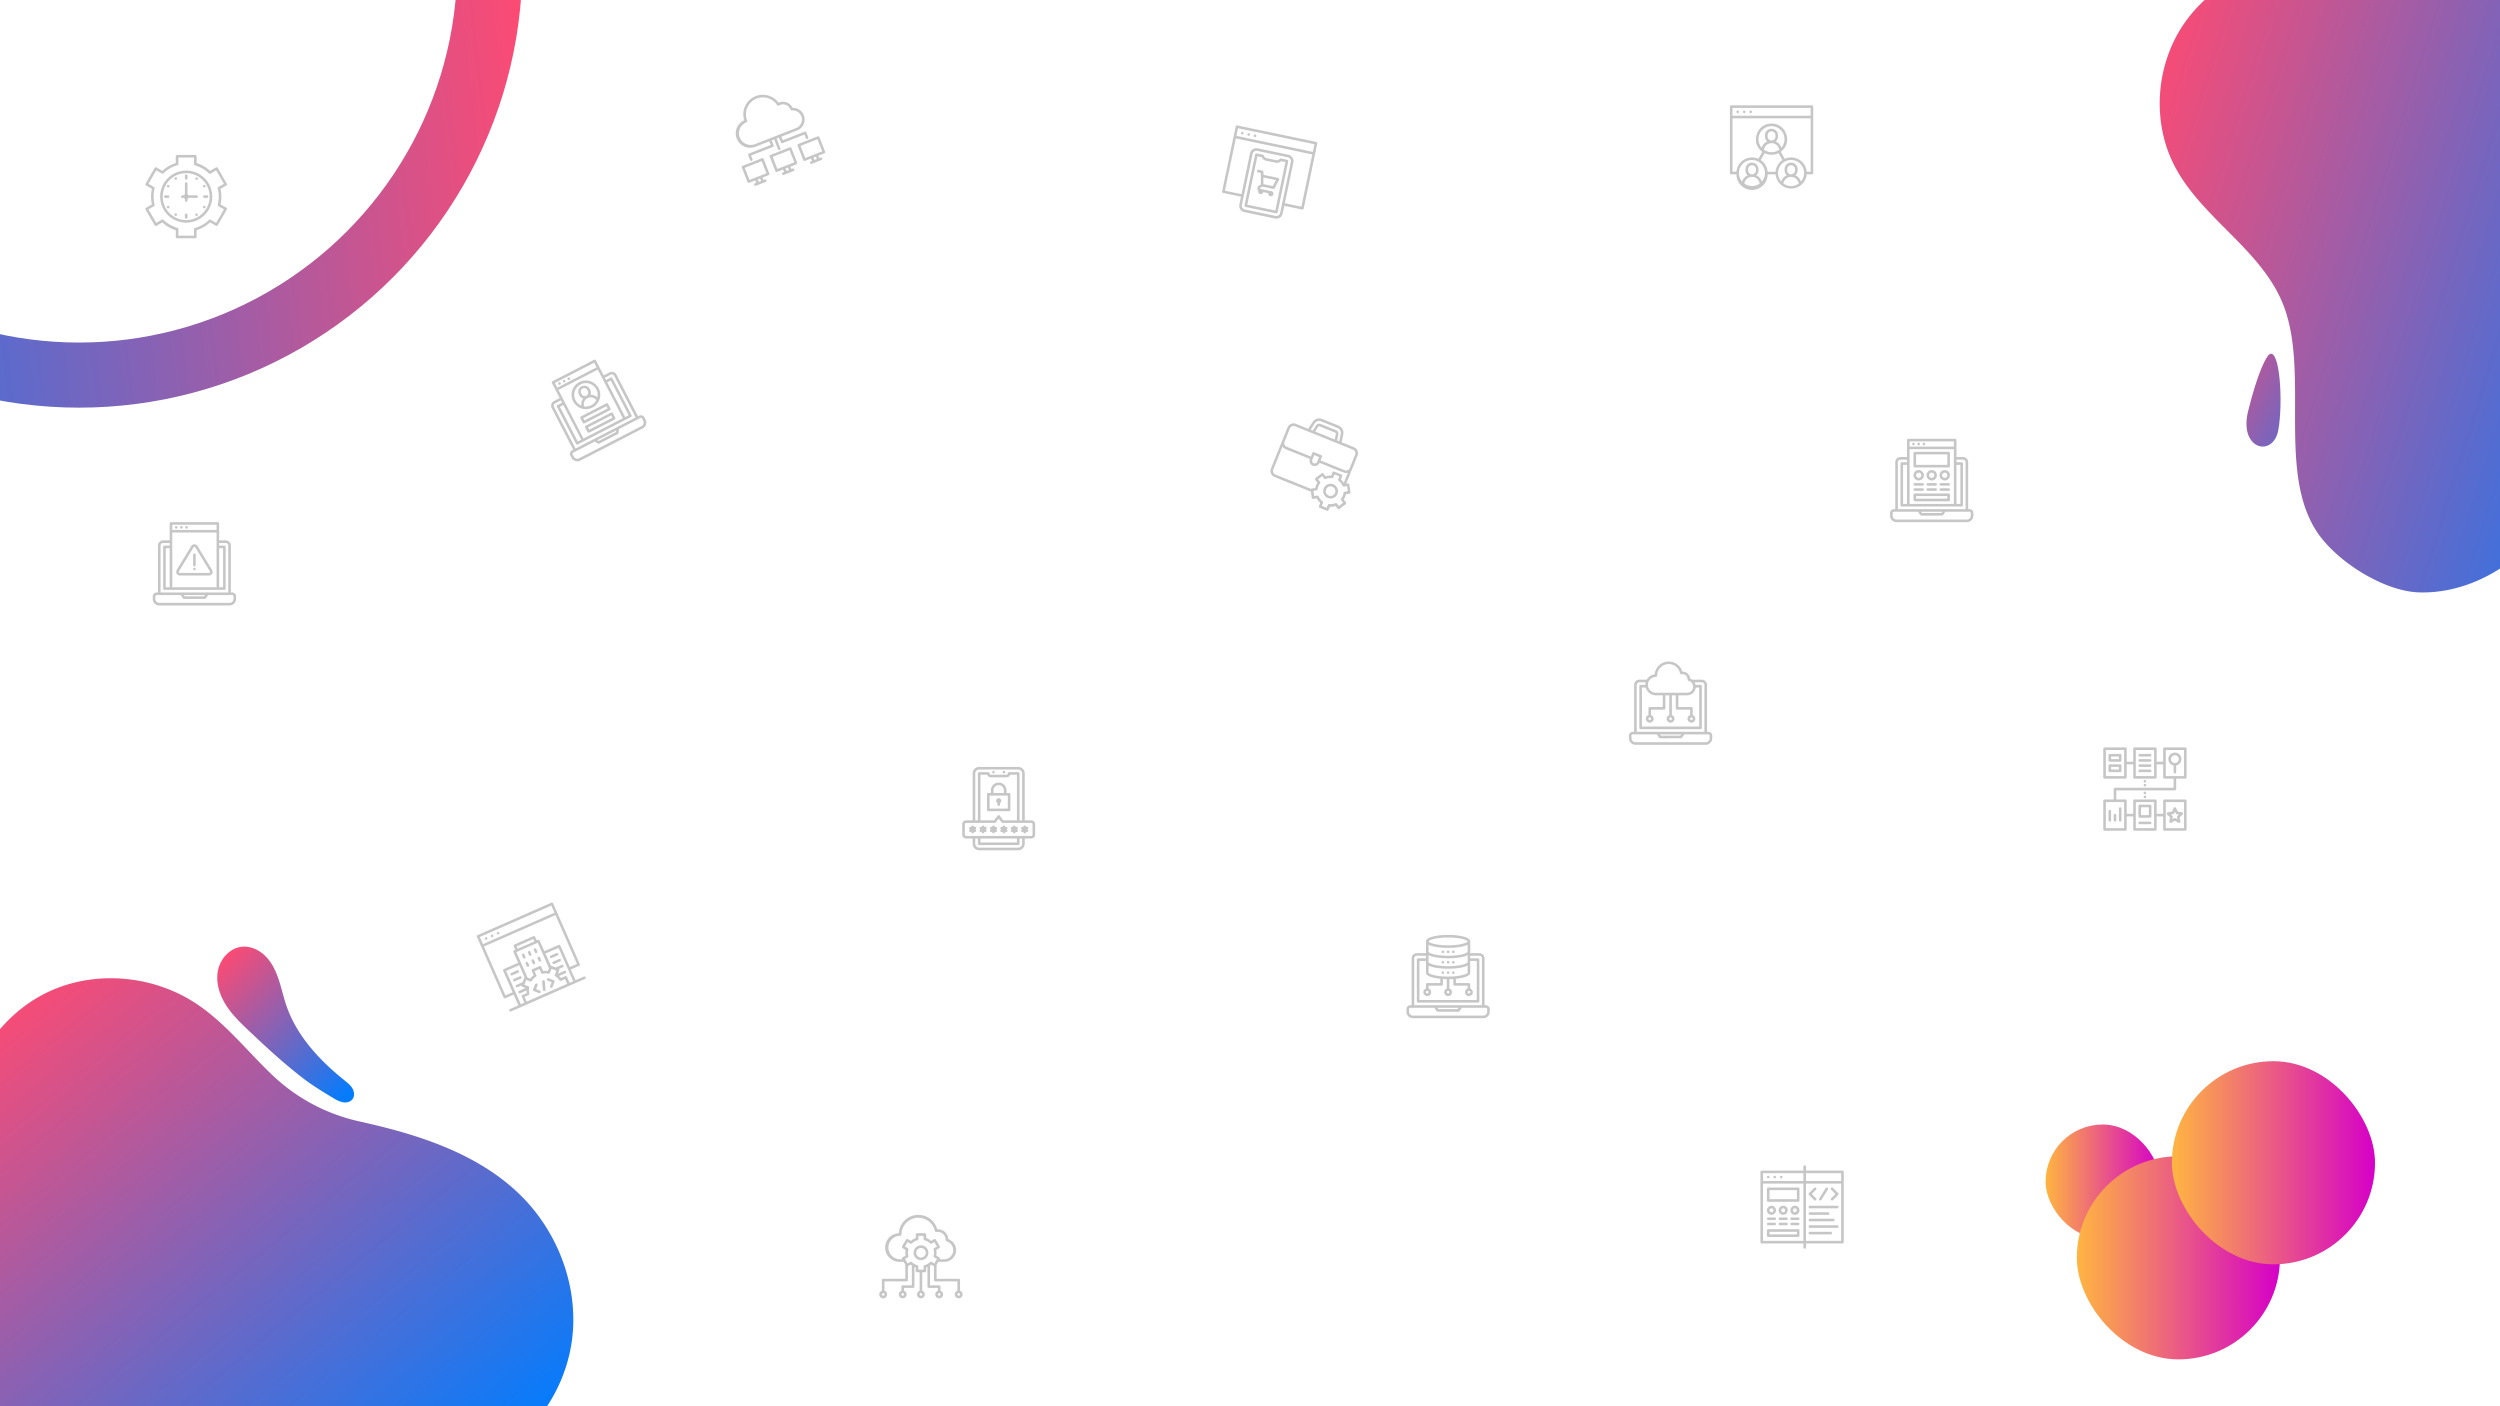 <svg id="Layer_1" data-name="Layer 1" xmlns="http://www.w3.org/2000/svg" xmlns:xlink="http://www.w3.org/1999/xlink" viewBox="0 0 1920 1080"><defs><style>.cls-1,.cls-4{fill:none;}.cls-2{clip-path:url(#clip-path);}.cls-3{fill:#c6c6c6;}.cls-4{stroke-miterlimit:10;stroke-width:50px;stroke:url(#Degradado_sin_nombre_42);}.cls-5{fill:url(#Degradado_sin_nombre_42-2);}.cls-6{fill:url(#Degradado_sin_nombre_42-3);}.cls-7{fill:url(#Degradado_sin_nombre_42-4);}.cls-8{fill:url(#Degradado_sin_nombre_42-5);}.cls-9{fill:url(#Degradado_sin_nombre_43);}.cls-10{fill:url(#Degradado_sin_nombre_43-2);}.cls-11{fill:url(#Degradado_sin_nombre_43-3);}</style><clipPath id="clip-path"><rect class="cls-1" width="1920" height="1080"/></clipPath><linearGradient id="Degradado_sin_nombre_42" x1="1308.29" y1="856.9" x2="1989.35" y2="856.9" gradientTransform="translate(1797.82 632.3) rotate(173.33)" gradientUnits="userSpaceOnUse"><stop offset="0" stop-color="#ff4a72"/><stop offset="1" stop-color="#007dff"/></linearGradient><linearGradient id="Degradado_sin_nombre_42-2" x1="1006.39" y1="-432.72" x2="860.16" y2="-417.14" gradientTransform="matrix(-0.63, -0.78, 0.78, -0.63, 1139.6, 1247.4)" xlink:href="#Degradado_sin_nombre_42"/><linearGradient id="Degradado_sin_nombre_42-3" x1="-49.61" y1="802.67" x2="284.87" y2="1209.9" gradientTransform="matrix(1, 0, 0, 1, 0, 0)" xlink:href="#Degradado_sin_nombre_42"/><linearGradient id="Degradado_sin_nombre_42-4" x1="1478.98" y1="189.71" x2="1530.62" y2="347.07" gradientTransform="matrix(0.72, -0.69, 0.69, 0.72, 480.56, 1164.9)" xlink:href="#Degradado_sin_nombre_42"/><linearGradient id="Degradado_sin_nombre_42-5" x1="1660.67" y1="-75.94" x2="1987.57" y2="322.06" gradientTransform="matrix(0.84, -0.55, 0.55, 0.84, 274.56, 1070.96)" xlink:href="#Degradado_sin_nombre_42"/><linearGradient id="Degradado_sin_nombre_43" x1="1571" y1="907.52" x2="1658.81" y2="907.52" gradientUnits="userSpaceOnUse"><stop offset="0" stop-color="#ffb541"/><stop offset="1" stop-color="#d500c8"/></linearGradient><linearGradient id="Degradado_sin_nombre_43-2" x1="1595" y1="966" x2="1751" y2="966" xlink:href="#Degradado_sin_nombre_43"/><linearGradient id="Degradado_sin_nombre_43-3" x1="1668" y1="893" x2="1824" y2="893" xlink:href="#Degradado_sin_nombre_43"/></defs><title>Artboard 1</title><g class="cls-2"><g id="User_Acquisitions" data-name="User Acquisitions"><path class="cls-3" d="M1391.56,80.89h-62a1,1,0,0,0-1,1v51a1,1,0,0,0,1,1h4a12,12,0,0,0,24,0h6.1a12,12,0,0,0,23.9,0h4a1,1,0,0,0,1-1v-51A1,1,0,0,0,1391.56,80.89Zm-61,2h60v6h-60Zm12,48v-1a3,3,0,1,1,6,0v1a3,3,0,0,1-6,0Zm-3,10,.32-1a5.94,5.94,0,0,1,11.26,0l.37,1A10,10,0,0,1,1339.61,140.89Zm13.51-1.5a7.88,7.88,0,0,0-4.27-4.79c1.71-1.51,1.71-3.17,1.71-4.71a5,5,0,0,0-10,0c0,1.64,0,3.21,1.71,4.73a7.88,7.88,0,0,0-4.27,4.79,10,10,0,1,1,15.12,0Zm7.44-42.5a10,10,0,0,1,7.56,16.52,7.88,7.88,0,0,0-4.27-4.79c1.71-1.53,1.71-3.19,1.71-4.73a5,5,0,0,0-10,0c0,1.64,0,3.21,1.71,4.73a7.88,7.88,0,0,0-4.27,4.79,10,10,0,0,1,7.56-16.52ZM1354.7,115c-.14-.1-.14.06.23-1a5.94,5.94,0,0,1,11.26,0c.37,1.09.37.94.23,1A10,10,0,0,1,1354.7,115Zm2.86-10.1v-1a3,3,0,0,1,6,0v1a3,3,0,1,1-6,0Zm8.36,12.72,3,5.32a12,12,0,0,0-5.27,9h-6.09a12,12,0,0,0-5.27-9l3-5.32A11.9,11.9,0,0,0,1365.92,117.61Zm6.64,13.28v-1a3,3,0,1,1,6,0v1a3,3,0,0,1-6,0Zm-3,10,.32-1a5.94,5.94,0,0,1,11.26,0l.42,1a10,10,0,0,1-12,0Zm13.51-1.5a7.88,7.88,0,0,0-4.27-4.79c1.76-1.51,1.76-3.17,1.76-4.71a5,5,0,0,0-10,0c0,1.64,0,3.21,1.71,4.73a7.88,7.88,0,0,0-4.27,4.79,10,10,0,1,1,15.12,0Zm4.49-7.5a12,12,0,0,0-13-10.94,11.7,11.7,0,0,0-3.9,1l-3-5.38c9.31-6.83,4.42-21.69-7.13-21.69s-16.46,14.84-7.08,21.69l-3,5.38a12,12,0,0,0-16.87,9.93h-3v-41h60v41Z"/><path class="cls-3" d="M1334.56,84.89a1,1,0,1,0,1,1A1,1,0,0,0,1334.56,84.89Z"/><path class="cls-3" d="M1339.56,84.89a1,1,0,1,0,1,1A1,1,0,0,0,1339.56,84.89Z"/><path class="cls-3" d="M1344.56,84.89a1,1,0,1,0,1,1A1,1,0,0,0,1344.56,84.89Z"/></g><g id="Time_Management" data-name="Time Management"><path class="cls-3" d="M143,131a20,20,0,1,0,20,20A20,20,0,0,0,143,131Zm0,38a18,18,0,1,1,18-18A18,18,0,0,1,143,169Z"/><path class="cls-3" d="M144,137v-2a1,1,0,0,0-2,0v2a1,1,0,0,0,2,0Z"/><path class="cls-3" d="M142,165v2a1,1,0,0,0,2,0v-2a1,1,0,0,0-2,0Z"/><path class="cls-3" d="M157,152h2a1,1,0,0,0,0-2h-2a1,1,0,0,0,0,2Z"/><path class="cls-3" d="M129,150h-2a1,1,0,0,0,0,2h2a1,1,0,0,0,0-2Z"/><path class="cls-3" d="M134.5,136.28a1,1,0,1,0,1.31.35A1,1,0,0,0,134.5,136.28Z"/><path class="cls-3" d="M150.5,164a1,1,0,1,0,1.31.35A1,1,0,0,0,150.5,164Z"/><path class="cls-3" d="M150.5,138a1,1,0,1,0-.35-1.31A1,1,0,0,0,150.5,138Z"/><path class="cls-3" d="M135.5,164a1,1,0,1,0,.35,1.31A1,1,0,0,0,135.5,164Z"/><path class="cls-3" d="M157.36,143.87a1,1,0,1,0-1.37-.37A1,1,0,0,0,157.36,143.87Z"/><path class="cls-3" d="M128.64,158.13a1,1,0,1,0,1.37.37,1,1,0,0,0-1.37-.37Z"/><path class="cls-3" d="M156.36,159.87a1,1,0,1,0,1-1.74h0a1,1,0,0,0-1,1.74Z"/><path class="cls-3" d="M129.64,142.13a1,1,0,1,0,.37,1.37A1,1,0,0,0,129.64,142.13Z"/><path class="cls-3" d="M151,150c-8.52,0-5.4.21-7-.72V141a1,1,0,0,0-2,0c0,11,.25,7.34-.72,9H140a1,1,0,0,0,0,2h1.28a1.91,1.91,0,0,0,.72.72V154a1,1,0,0,0,2,0v-1.28c1.63-.95-1.55-.72,7-.72a1,1,0,0,0,0-2Z"/><path class="cls-3" d="M173.85,159.57,169.34,157a27.33,27.33,0,0,0,0-11.94l4.51-2.6a1,1,0,0,0,.36-1.37h0l-7-12.12a1,1,0,0,0-1.36-.37l-4.52,2.61a27.21,27.21,0,0,0-10.33-6V120a1,1,0,0,0-1-1H136a1,1,0,0,0-1,1v5.21a27.21,27.21,0,0,0-10.33,6l-4.52-2.64a1,1,0,0,0-1.36.37l-7,12.12a1,1,0,0,0,.36,1.37h0l4.51,2.57a27.3,27.3,0,0,0,0,12l-4.51,2.6a1,1,0,0,0-.36,1.37h0l7,12.12a1,1,0,0,0,1.36.37l4.52-2.61a27.21,27.21,0,0,0,10.33,6V182a1,1,0,0,0,1,1h14a1,1,0,0,0,1-1v-5.21a27.21,27.21,0,0,0,10.33-6l4.52,2.61a1,1,0,0,0,1.36-.37l7-12.12A1,1,0,0,0,173.85,159.57ZM166,171.2l-4.3-2.49a1,1,0,0,0-1.2.15,25.12,25.12,0,0,1-10.75,6.22,1,1,0,0,0-.75.92v5H137v-5a1,1,0,0,0-.73-1,25.12,25.12,0,0,1-10.75-6.22,1,1,0,0,0-1.2-.15L120,171.2l-6-10.4,4.29-2.47a1,1,0,0,0,.47-1.12,25.11,25.11,0,0,1,0-12.42,1,1,0,0,0-.47-1.12L114,141.2l6-10.4,4.3,2.49a1,1,0,0,0,1.2-.15,25.13,25.13,0,0,1,10.77-6.22A1,1,0,0,0,137,126v-5h12v5a1,1,0,0,0,.73,1,25.12,25.12,0,0,1,10.75,6.22,1,1,0,0,0,1.2.15L166,130.8l6,10.4c-7.43,4.29-4,1.09-4,9.8s-3.45,5.51,4,9.8Z"/></g><g id="Ecommerce"><path class="cls-3" d="M1010.89,109,950.2,96.34a1,1,0,0,0-1.19.77L938.59,147a1,1,0,0,0,.77,1.18l13.71,2.86L951.84,157a5,5,0,0,0,3.87,5.92l23.49,4.91a5,5,0,0,0,5.92-3.87l1.23-5.88,13.7,2.86a1,1,0,0,0,1.19-.77l10.42-49.92A1,1,0,0,0,1010.89,109ZM950.77,98.5l58.73,12.27-1.23,5.87-58.73-12.27Zm32.39,65a3,3,0,0,1-3.55,2.32l-23.49-4.91a3,3,0,0,1-2.32-3.55L962,118.21a3,3,0,0,1,3.55-2.33l23.5,4.91a3,3,0,0,1,2.32,3.55Zm3.6-7.43,6.54-31.32a5,5,0,0,0-3.87-5.92l-23.5-4.9A5,5,0,0,0,960,117.8l-6.55,31.32-12.72-2.65,8.38-40.14,58.73,12.27-8.38,40.13Z"/><path class="cls-3" d="M954.27,101.28a1,1,0,1,0,.78,1.18A1,1,0,0,0,954.27,101.28Z"/><path class="cls-3" d="M959.17,102.3a1,1,0,1,0,.77,1.18A1,1,0,0,0,959.17,102.3Z"/><path class="cls-3" d="M964.06,103.32a1,1,0,0,0-.41,2,1,1,0,0,0,1.19-.78A1,1,0,0,0,964.06,103.32Z"/><path class="cls-3" d="M988.61,122.75c-5.3-1.11-5.38-1.31-5.88-.67a2.59,2.59,0,0,1-2.6.94l-7.36-1.54a2.59,2.59,0,0,1-2-1.9c-.2-.78-.43-.65-5.65-1.74a1,1,0,0,0-1.19.78l-8.18,39.15a1,1,0,0,0,.78,1.19l23.49,4.9a1,1,0,0,0,1.19-.77l8.17-39.16A1,1,0,0,0,988.61,122.75Zm-9.16,38.95-21.53-4.5,7.77-37.2,3.35.71a4.6,4.6,0,0,0,3.32,2.73l7.37,1.54a4.56,4.56,0,0,0,4.13-1.18l3.36.7Z"/><path class="cls-3" d="M970.33,132a1,1,0,0,0-.82-1l-2.93-.61a1,1,0,1,0-.41,2l2.14.45v8.85c-1.36.85-2.3,1.23-2.55,2.47a2.41,2.41,0,0,0,.61,2.17A2,2,0,0,0,970,148a1.77,1.77,0,0,0,.15-.46l3.91.82a2,2,0,1,0,2.37-1.55c-8.69-1.82-8.84-1.67-8.73-2.23,0-.23,0-.19,1.78-1.27l8.34,1.75a1,1,0,0,0,1.13-.51c3.57-6.81,3.7-6.71,3.41-7.33s.15-.38-12-2.92Zm9.59,6.29-2.42,4.6-7.2-1.5,0-5.1Z"/></g><g id="Cloud_Computing" data-name="Cloud Computing"><path class="cls-3" d="M580.59,112.56l10.24-4,1.09,2.79-16.76,6.57a1,1,0,0,0-.56,1.3l1.46,3.72a1,1,0,1,0,1.86-.73l-1.1-2.79,16.76-6.57a1,1,0,0,0,.57-1.3l-1.46-3.72,1.86-.73,2.92,7.44a1,1,0,1,0,1.86-.73l-2.92-7.45,1.86-.73,1.46,3.73a1,1,0,0,0,1.3.56l16.76-6.57,1.09,2.8a1,1,0,0,0,1.3.56,1,1,0,0,0,.56-1.29l-1.46-3.73a1,1,0,0,0-1.29-.56l-16.76,6.57-1.09-2.8,12.1-4.74a9,9,0,0,0-3.59-17.37A8,8,0,0,0,598,78.86l-.09,0a15,15,0,0,0-26.33,13.54,11,11,0,0,0,9,20.12Zm-7.31-18.62a1,1,0,0,0,.57-1.29,13,13,0,0,1,23-11.88,1,1,0,0,0,1.37.3,6,6,0,0,1,8.27,1.9,5.53,5.53,0,0,1,.54,1.09,1,1,0,0,0,1.11.79,7,7,0,0,1,3.4,13.44L579.85,110.7a9,9,0,0,1-6.57-16.76Z"/><path class="cls-3" d="M606.58,113.11,591.68,119a1,1,0,0,0-.56,1.3l4.38,11.17a1,1,0,0,0,1.29.56l4.66-1.82.73,1.86-.93.37a1,1,0,1,0,.73,1.86l7.45-2.92A1,1,0,0,0,610,130a1,1,0,0,0-1.29-.56l-.93.36L607,128l4.65-1.83a1,1,0,0,0,.57-1.29l-4.38-11.17A1,1,0,0,0,606.58,113.11Zm-.68,17.45-1.86.73-.73-1.86,1.86-.73Zm4.13-5.91-13,5.11-3.66-9.31,13-5.11Z"/><path class="cls-3" d="M628,104.71l-14.89,5.84a1,1,0,0,0-.57,1.3L616.91,123a1,1,0,0,0,1.3.57l4.65-1.83.73,1.86-.93.37a1,1,0,0,0,.73,1.86l7.45-2.92a1,1,0,1,0-.73-1.86l-.93.36-.73-1.86,4.65-1.82a1,1,0,0,0,.57-1.3l-4.38-11.17A1,1,0,0,0,628,104.71Zm-.67,17.45-1.87.73-.73-1.86,1.87-.73Zm4.12-5.91-13,5.11-3.65-9.31,13-5.11Z"/><path class="cls-3" d="M585.17,121.51l-14.9,5.84a1,1,0,0,0-.56,1.29l4.38,11.17a1,1,0,0,0,1.29.57l4.66-1.82.73,1.86-.93.36a1,1,0,1,0,.73,1.86l7.44-2.92a1,1,0,1,0-.73-1.86l-.93.37-.73-1.87,4.66-1.82a1,1,0,0,0,.56-1.3l-4.38-11.17A1,1,0,0,0,585.17,121.51ZM584.49,139l-1.86.73-.73-1.86,1.86-.73Zm4.13-5.92-13,5.11-3.65-9.31,13-5.11Z"/></g><g class="cls-2"><g id="Cloud_Data" data-name="Cloud Data"><path class="cls-3" d="M1312,562h-1V526a4,4,0,0,0-4-4c-10.35,0-6.08.24-8.91-.85a6,6,0,0,0-6.09-5.38,10.88,10.88,0,0,0-21.25,2.17,8,8,0,0,0-6.06,4.06H1259a4,4,0,0,0-4,4v36h-1a3,3,0,0,0-3,3v2a5,5,0,0,0,5,5h54a5,5,0,0,0,5-5v-2A3,3,0,0,0,1312,562Zm-7-34v30h-44V528h2.92a8.09,8.09,0,0,0,7.79,6H1277v9h-10a1,1,0,0,0-1,1v5.18a3,3,0,1,0,2,0V545h10a1,1,0,0,0,1-1V534h3v15.18a3,3,0,1,0,2,0V534h3v10a1,1,0,0,0,1,1h10v4.18a3,3,0,1,0,2,0V544a1,1,0,0,0-1-1h-10v-9h6.71a6.66,6.66,0,0,0,6.61-6Zm-38,23a1,1,0,1,1-1,1A1,1,0,0,1,1267,551Zm16,0a1,1,0,1,1-1,1A1,1,0,0,1,1283,551Zm16,0a1,1,0,1,1-1,1A1,1,0,0,1,1299,551Zm-27.29-31.12a1,1,0,0,0,1-1,8.88,8.88,0,0,1,17.57-1.82,1,1,0,0,0,1.17.78A3.93,3.93,0,0,1,1296,521a4.11,4.11,0,0,1,.07.78,1,1,0,0,0,.75,1.11c5.27,1.35,4.27,9.14-1.15,9.14h-24a6.06,6.06,0,1,1,0-12.12ZM1257,526a2,2,0,0,1,2-2h4.89a8.42,8.42,0,0,0-.24,2H1260a1,1,0,0,0-1,1v32a1,1,0,0,0,1,1h46a1,1,0,0,0,1-1V527a1,1,0,0,0-1-1h-3.8a6.61,6.61,0,0,0-.78-2H1307a2,2,0,0,1,2,2v36h-52Zm34.13,38-.67,1h-14.92l-.67-1Zm21.87,3a3,3,0,0,1-3,3h-54a3,3,0,0,1-3-3v-2a1,1,0,0,1,1-1h18.46l1.71,2.55c.42.64-.41.45,16.83.45.69,0,.74-.3,2.54-3H1312a1,1,0,0,1,1,1Z"/></g><g id="Project_Management" data-name="Project Management"><path class="cls-3" d="M1024,371.94a5.67,5.67,0,1,0,3.14,7.38h0A5.69,5.69,0,0,0,1024,371.94Zm-3.5,8.66a3.67,3.67,0,1,1,4.78-2h0A3.67,3.67,0,0,1,1020.5,380.6Z"/><path class="cls-3" d="M1033.65,385.77l-1.66-2.12a11.58,11.58,0,0,0,1.64-4.06l2.67-.38a1,1,0,0,0,.85-1.13l-.84-5.94a1,1,0,0,0-1.13-.85h0l-1.28.18,8.68-21.5a5,5,0,0,0-2.76-6.51l-9.42-3.8,1.24-6a6,6,0,0,0-3.62-6.79l-12.67-5.11a6,6,0,0,0-7.31,2.36l-3.31,5.21-9.42-3.8a5,5,0,0,0-6.51,2.76l-12.73,31.53a5,5,0,0,0,2.76,6.51l27.95,11.28c.91,6.44.08,5.78,4.46,5.17a12.36,12.36,0,0,0,2.69,3.45l-1,2.49a1,1,0,0,0,.55,1.31l5.56,2.24a1,1,0,0,0,1.3-.55l1-2.49a12.31,12.31,0,0,0,4.34-.62l1.65,2.12a1,1,0,0,0,1.41.18h0l4.73-3.7A1,1,0,0,0,1033.65,385.77Zm-23.93-60.62a4,4,0,0,1,4.88-1.58l12.67,5.12a4,4,0,0,1,2.42,4.52l-1.21,5.67-1.55-.62.94-4.52a3,3,0,0,0-1.86-3.4l-11.69-4.73a3,3,0,0,0-3.71,1.16l-2.41,3.92-1.58-.63Zm15.33,12.35-15-6.05,2.26-3.59a1,1,0,0,1,1.24-.39l11.73,4.74a1,1,0,0,1,.62,1.14ZM990.66,329a3,3,0,0,1,3.9-1.66l44.51,18a3,3,0,0,1,1.66,3.9l-4.12,10.2a3,3,0,0,1-3.91,1.66l-18.54-7.49,1.12-2.78a1,1,0,0,0-.55-1.3l-5.56-2.25a1,1,0,0,0-1.31.55l-1.12,2.79-18.54-7.5a3,3,0,0,1-1.66-3.9Zm18.68,20.49,3.71,1.5-1.49,3.71a2,2,0,0,1-3.71-1.5Zm-31.42,11L985,342.91c1.18,2,.55,1.3,21,9.54a4,4,0,1,0,7.42,3c20.06,8.1,19.5,8.26,21.7,7.68l-3.11,7.7a12,12,0,0,0-2.19-2.59l1-2.52a1,1,0,0,0-.55-1.3l-5.57-2.25a1,1,0,0,0-1.3.55l-1,2.5a12.08,12.08,0,0,0-4.34.61l-1.66-2.12a1,1,0,0,0-1.4-.18h0c-6.3,4.91-6,3.66-3.24,7.22a11.55,11.55,0,0,0-1.64,4.07c-2.92.4-2.88.32-3.21.65l-27.34-11A3,3,0,0,1,977.92,360.53Zm50.39,28.14c-1.49-1.9-1.78-2.57-2.66-2.21-3.81,1.51-5.32-.09-5.88,1.3l-.91,2.24-3.7-1.49c.9-2.25,1.34-2.84.59-3.42-3.24-2.51-2.58-4.64-4.07-4.44l-2.4.34-.56-4c2.4-.33,3.13-.24,3.26-1.2a9.85,9.85,0,0,1,1.83-4.52c.6-.83-.15-1.39-1.51-3.12l3.15-2.46,1.48,1.92c.91,1.17,2-.8,6-.36.95.1,1-.66,2-2.87l3.7,1.49-.9,2.25c-.56,1.37,1.7,1.34,3.36,5,.39.87,1.08.59,3.45.26l.56,3.95c-4.5.6-2.49,0-3.91,3.55s-2.48,1.69.31,5.26Z"/></g><g id="Work_Flow" data-name="Work Flow"><path class="cls-3" d="M1651.31,579h-8a1,1,0,0,0,0,2h8a1,1,0,0,0,0-2Z"/><path class="cls-3" d="M1651.31,583h-8a1,1,0,0,0,0,2h8a1,1,0,0,0,0-2Z"/><path class="cls-3" d="M1651.31,587h-8a1,1,0,0,0,0,2h8a1,1,0,0,0,0-2Z"/><path class="cls-3" d="M1651.31,591h-8a1,1,0,0,0,0,2h8a1,1,0,0,0,0-2Z"/><path class="cls-3" d="M1628.31,579h-8a1,1,0,0,0-1,1v4a1,1,0,0,0,1,1h8a1,1,0,0,0,1-1v-4A1,1,0,0,0,1628.31,579Zm-1,4h-6v-2h6Z"/><path class="cls-3" d="M1628.31,587h-8a1,1,0,0,0-1,1v4a1,1,0,0,0,1,1h8a1,1,0,0,0,1-1v-4A1,1,0,0,0,1628.31,587Zm-1,4h-6v-2h6Z"/><path class="cls-3" d="M1666.63,627.72c-.51,2.87-.86,3.58-.16,4.09s1,.09,3.84-1.41c2.92,1.6,2.89,1.6,3.25,1.6a1,1,0,0,0,1-1,1.27,1.27,0,0,0,0-.2l-.55-3.1,2.3-2.18a1,1,0,0,0,0-1.41,1,1,0,0,0-.57-.3l-3.12-.43-1.43-2.84a1,1,0,0,0-1.34-.46.94.94,0,0,0-.46.46L1668,623.4c-2.85.39-3.66.27-3.93,1.11S1664.31,625.51,1666.63,627.72Zm3.68-4.43c1.09,2.24.62,1.89,3.08,2.24-1.81,1.74-1.61,1.17-1.18,3.62-2.21-1.18-1.59-1.18-3.8,0,.43-2.46.62-1.89-1.18-3.62C1669.71,625.18,1669.22,625.53,1670.31,623.29Z"/><path class="cls-3" d="M1671.31,606v-8h7a1,1,0,0,0,1-1V575a1,1,0,0,0-1-1h-16a1,1,0,0,0-1,1v10h-5V575a1,1,0,0,0-1-1h-16a1,1,0,0,0-1,1v10h-5V575a1,1,0,0,0-1-1h-16a1,1,0,0,0-1,1v22a1,1,0,0,0,1,1h16a1,1,0,0,0,1-1V587h5v10a1,1,0,0,0,1,1h16a1,1,0,0,0,1-1V587h5v10a1,1,0,0,0,1,1h7v7h-45a1,1,0,0,0-1,1v8h-7a1,1,0,0,0-1,1v22a1,1,0,0,0,1,1h16a1,1,0,0,0,1-1V627h5v10a1,1,0,0,0,1,1h16a1,1,0,0,0,1-1V627h5v10a1,1,0,0,0,1,1h16a1,1,0,0,0,1-1V615a1,1,0,0,0-1-1h-16a1,1,0,0,0-1,1v10h-5V615a1,1,0,0,0-1-1h-16a1,1,0,0,0-1,1v10h-5V615a1,1,0,0,0-1-1h-7v-7h45A1,1,0,0,0,1671.31,606Zm-40-10h-14V576h14Zm23,0h-14V576h14Zm9-20h14v20h-14Zm0,40h14v20h-14Zm-23,0h14v20h-14Zm-9,20h-14V616h14Z"/><path class="cls-3" d="M1647.31,601a1,1,0,1,0-1-1A1,1,0,0,0,1647.31,601Z"/><path class="cls-3" d="M1647.31,604a1,1,0,1,0-1-1A1,1,0,0,0,1647.31,604Z"/><path class="cls-3" d="M1647.31,608a1,1,0,1,0,1,1A1,1,0,0,0,1647.31,608Z"/><path class="cls-3" d="M1647.31,611a1,1,0,1,0,1,1A1,1,0,0,0,1647.31,611Z"/><path class="cls-3" d="M1671.31,593v-5.1a5,5,0,1,0-2,0V593a1,1,0,0,0,2,0Zm-4-10a3,3,0,1,1,3,3A3,3,0,0,1,1667.31,583Z"/><path class="cls-3" d="M1643.31,628h8a1,1,0,0,0,1-1v-8a1,1,0,0,0-1-1h-8a1,1,0,0,0-1,1v8A1,1,0,0,0,1643.31,628Zm1-8h6v6h-6Z"/><path class="cls-3" d="M1643.31,633h8a1,1,0,0,0,0-2h-8a1,1,0,0,0,0,2Z"/><path class="cls-3" d="M1623.31,626v4a1,1,0,0,0,2,0v-4a1,1,0,0,0-2,0Z"/><path class="cls-3" d="M1619.31,623v7a1,1,0,0,0,2,0v-7a1,1,0,0,0-2,0Z"/><path class="cls-3" d="M1629.31,630v-9a1,1,0,0,0-2,0v9a1,1,0,0,0,2,0Z"/></g><g id="User_Experience" data-name="User Experience"><path class="cls-3" d="M1740,870a1,1,0,1,0-1,1A1,1,0,0,0,1740,870Z"/><path class="cls-3" d="M1748,870a1,1,0,1,0-1,1A1,1,0,0,0,1748,870Z"/><path class="cls-3" d="M1774,878h-11v-7a5,5,0,0,0-5-5h-30a5,5,0,0,0-5,5v7h-8a1,1,0,0,0-1,1v18a1,1,0,0,0,1,1h8v8h-11a1,1,0,0,0-1,1v12a1,1,0,0,0,1,1h11v5a5,5,0,0,0,5,5h30a5,5,0,0,0,5-5v-4.41c10.67-3.05,10.58-18.16,0-21.16V894h11a1,1,0,0,0,1-1V879A1,1,0,0,0,1774,878Zm-49-7a3,3,0,0,1,3-3h30a3,3,0,0,1,3,3v7h-2v-7a1,1,0,0,0-1-1h-7a1,1,0,0,0-1,1,1,1,0,0,1-1,1h-12a1,1,0,0,1-1-1,1,1,0,0,0-1-1h-7a1,1,0,0,0-1,1v7h-2Zm21,7a1,1,0,0,0-1,1v14a1,1,0,0,0,1,1h11v5.43c-10.54,3-10.65,17.89-.22,21.09.31.09.22-.37.22,3.48h-28v-4h13a1,1,0,0,0,1-1V907a1,1,0,0,0-1-1h-13v-8h8a1,1,0,0,0,1-1V879a1,1,0,0,0-1-1h-8v-6h5.17a3,3,0,0,0,2.83,2h12a3,3,0,0,0,2.83-2H1757v6Zm16.64,30.18a2.64,2.64,0,0,1-5.28,0h0v-.91a2.64,2.64,0,0,1,5.28,0Zm2.36,8.27.27.8a8.93,8.93,0,0,1-10.61,0l.28-.81a5.31,5.31,0,0,1,10.06,0ZM1716,880h20v16h-20Zm9,18h2v8h-2Zm-12,10h28v10h-28Zm45,20h-30a3,3,0,0,1-3-3v-5h2v5a1,1,0,0,0,1,1h30a1,1,0,0,0,1-1v-4a9.55,9.55,0,0,0,2,0v4A3,3,0,0,1,1758,928Zm8.91-12.24a7.23,7.23,0,0,0-3.73-4.22,5.07,5.07,0,0,0,1.46-4.27,4.64,4.64,0,0,0-9.28,0,5.1,5.1,0,0,0,1.46,4.27,7.23,7.23,0,0,0-3.73,4.22,9,9,0,1,1,13.82,0ZM1761,899.05a9.55,9.55,0,0,0-2,0v-5h2Zm12-7h-26V880h26Z"/><path class="cls-3" d="M1733,914h-16a1,1,0,0,0,0,2h16a1,1,0,0,0,0-2Z"/><path class="cls-3" d="M1717,912h20a1,1,0,0,0,0-2h-20a1,1,0,0,0,0,2Z"/><path class="cls-3" d="M1725,893v-6a1,1,0,0,0-2,0v6a1,1,0,0,0,2,0Z"/><path class="cls-3" d="M1719,891v2a1,1,0,0,0,2,0v-2a1,1,0,0,0-2,0Z"/><path class="cls-3" d="M1729,893v-5a1,1,0,0,0-2,0v5a1,1,0,0,0,2,0Z"/><path class="cls-3" d="M1733,893V883a1,1,0,0,0-2,0v10a1,1,0,0,0,2,0Z"/><path class="cls-3" d="M1753.29,882.29l-3,3a1,1,0,0,0,0,1.41h0l3,3a1,1,0,0,0,1.42-1.42h0l-2.3-2.29,2.3-2.29a1,1,0,0,0-1.42-1.42Z"/><path class="cls-3" d="M1766.71,889.71l3-3a1,1,0,0,0,0-1.41h0l-3-3a1,1,0,0,0-1.42,1.42l2.3,2.29-2.3,2.29a1,1,0,0,0,1.42,1.42Z"/><path class="cls-3" d="M1757.17,888.45a1,1,0,0,0,.29,1.39,1,1,0,0,0,.54.16c.73,0,.46.12,4.83-6.45a1,1,0,0,0-1.66-1.1Z"/></g><g id="User_Interface" data-name="User Interface"><path class="cls-3" d="M1512.56,391h-1V355a4,4,0,0,0-4-4h-5V338a1,1,0,0,0-1-1h-36a1,1,0,0,0-1,1v13h-5a4,4,0,0,0-4,4v36h-1a3,3,0,0,0-3,3v2a5,5,0,0,0,5,5h54a5,5,0,0,0,5-5v-2A3,3,0,0,0,1512.56,391Zm-51-4V357h3v30Zm5-42h34v42h-34Zm36,12h3v30h-3Zm-36-18h34v4h-34Zm-9,16a2,2,0,0,1,2-2h5v2h-4a1,1,0,0,0-1,1v32a1,1,0,0,0,1,1h46a1,1,0,0,0,1-1V356a1,1,0,0,0-1-1h-4v-2h5a2,2,0,0,1,2,2v36h-52Zm34.13,38-.67,1H1476.1l-.67-1Zm21.87,3a3,3,0,0,1-3,3h-54a3,3,0,0,1-3-3v-2a1,1,0,0,1,1-1H1473l1.71,2.55c.42.64-.41.45,16.83.45.69,0,.74-.3,2.54-3h18.46a1,1,0,0,1,1,1Z"/><path class="cls-3" d="M1469.56,340a1,1,0,1,0,1,1A1,1,0,0,0,1469.56,340Z"/><path class="cls-3" d="M1473.56,340a1,1,0,1,0,1,1A1,1,0,0,0,1473.56,340Z"/><path class="cls-3" d="M1477.56,340a1,1,0,1,0,1,1A1,1,0,0,0,1477.56,340Z"/><path class="cls-3" d="M1496.56,347h-26a1,1,0,0,0-1,1v10a1,1,0,0,0,1,1h26a1,1,0,0,0,1-1V348A1,1,0,0,0,1496.56,347Zm-1,10h-24v-8h24Z"/><path class="cls-3" d="M1483.56,369a4,4,0,1,0-4-4A4,4,0,0,0,1483.56,369Zm0-6a2,2,0,1,1-2,2A2,2,0,0,1,1483.56,363Z"/><path class="cls-3" d="M1493.56,361a4,4,0,1,0,4,4A4,4,0,0,0,1493.56,361Zm0,6a2,2,0,1,1,2-2A2,2,0,0,1,1493.56,367Z"/><path class="cls-3" d="M1473.56,369a4,4,0,1,0-4-4A4,4,0,0,0,1473.56,369Zm0-6a2,2,0,1,1-2,2A2,2,0,0,1,1473.56,363Z"/><path class="cls-3" d="M1470.56,373h6a1,1,0,0,0,0-2h-6a1,1,0,0,0,0,2Z"/><path class="cls-3" d="M1470.56,377h6a1,1,0,0,0,0-2h-6a1,1,0,0,0,0,2Z"/><path class="cls-3" d="M1480.56,373h6a1,1,0,0,0,0-2h-6a1,1,0,0,0,0,2Z"/><path class="cls-3" d="M1480.56,377h6a1,1,0,0,0,0-2h-6a1,1,0,0,0,0,2Z"/><path class="cls-3" d="M1496.56,371h-6a1,1,0,0,0,0,2h6a1,1,0,0,0,0-2Z"/><path class="cls-3" d="M1496.56,375h-6a1,1,0,0,0,0,2h6a1,1,0,0,0,0-2Z"/><path class="cls-3" d="M1496.56,379h-26a1,1,0,0,0-1,1v4a1,1,0,0,0,1,1h26a1,1,0,0,0,1-1v-4A1,1,0,0,0,1496.56,379Zm-1,4h-24v-2h24Z"/></g><g id="User_Security" data-name="User Security"><path class="cls-3" d="M763,594a1,1,0,1,0-1-1A1,1,0,0,0,763,594Z"/><path class="cls-3" d="M771,594a1,1,0,1,0-1-1A1,1,0,0,0,771,594Z"/><path class="cls-3" d="M764.23,635.13c-.3.18-.23.21-.23-.13a1,1,0,0,0-2,0c0,.35.06.3-.23.13a1,1,0,0,0-1,1.74c.3.17.29.09,0,.26a1,1,0,0,0,1,1.74c.3-.18.23-.21.23.13a1,1,0,0,0,2,0c0-.35-.06-.3.23-.13a1,1,0,1,0,1-1.74c-.3-.17-.29-.09,0-.26a1,1,0,1,0-1-1.74Z"/><path class="cls-3" d="M772.23,635.13c-.3.18-.23.21-.23-.13a1,1,0,0,0-2,0c0,.35.06.3-.23.13a1,1,0,0,0-1,1.74c.3.17.29.09,0,.26a1,1,0,0,0,1,1.74c.3-.18.23-.21.23.13a1,1,0,0,0,2,0c0-.35-.06-.3.23-.13a1,1,0,1,0,1-1.74c-.3-.17-.29-.09,0-.26a1,1,0,1,0-1-1.74Z"/><path class="cls-3" d="M780.23,635.13c-.3.18-.23.21-.23-.13a1,1,0,0,0-2,0c0,.35.06.3-.23.13a1,1,0,0,0-1,1.74c.3.17.29.09,0,.26a1,1,0,0,0,1,1.74c.3-.18.23-.21.23.13a1,1,0,0,0,2,0c0-.35-.06-.3.23-.13a1,1,0,1,0,1-1.74c-.3-.17-.29-.09,0-.26a1,1,0,1,0-1-1.74Z"/><path class="cls-3" d="M788.23,635.13c-.3.18-.23.21-.23-.13a1,1,0,0,0-2,0c0,.35.06.3-.23.13a1,1,0,0,0-1,1.74c.3.17.29.09,0,.26a1,1,0,0,0,1,1.74c.3-.18.23-.21.23.13a1,1,0,0,0,2,0c0-.35-.06-.3.23-.13a1,1,0,1,0,1-1.74c-.3-.17-.29-.09,0-.26a1,1,0,1,0-1-1.74Z"/><path class="cls-3" d="M756.23,635.13c-.3.18-.23.21-.23-.13a1,1,0,0,0-2,0c0,.35.06.3-.23.13a1,1,0,0,0-1,1.74c.3.17.29.09,0,.26a1,1,0,0,0,1,1.74c.3-.18.23-.21.23.13a1,1,0,0,0,2,0c0-.35-.06-.3.23-.13a1,1,0,1,0,1-1.74c-.3-.17-.29-.09,0-.26a1,1,0,1,0-1-1.74Z"/><path class="cls-3" d="M748.23,635.13c-.3.18-.23.21-.23-.13a1,1,0,0,0-2,0c0,.35.06.3-.23.13a1,1,0,0,0-1,1.74c.3.17.29.09,0,.26a1,1,0,0,0,1,1.74c.3-.18.23-.21.23.13a1,1,0,0,0,2,0c0-.35-.06-.3.23-.13a1,1,0,1,0,1-1.74c-.3-.17-.29-.09,0-.26a1,1,0,1,0-1-1.74Z"/><path class="cls-3" d="M792,630h-5V594a5,5,0,0,0-5-5H752a5,5,0,0,0-5,5v36h-5a3,3,0,0,0-3,3v8a3,3,0,0,0,3,3h5v4a5,5,0,0,0,5,5h30a5,5,0,0,0,5-5v-4h5a3,3,0,0,0,3-3v-8A3,3,0,0,0,792,630Zm-43-36a3,3,0,0,1,3-3h30a3,3,0,0,1,3,3v36h-2V594a1,1,0,0,0-1-1h-7a1,1,0,0,0-1,1,1,1,0,0,1-1,1c-13,0-12.29.13-12.71-.31A.94.94,0,0,1,760,594a1,1,0,0,0-1-1h-7a1,1,0,0,0-1,1v36h-2Zm21.5,36-2.7-3.6a1,1,0,0,0-1.4-.2,1,1,0,0,0-.2.2l-2.7,3.6H753V595h5.17a3,3,0,0,0,2.83,2h12a3,3,0,0,0,2.83-2H781v35ZM785,648a3,3,0,0,1-3,3H752a3,3,0,0,1-3-3v-4h2v4a1,1,0,0,0,1,1h30a1,1,0,0,0,1-1v-4h2Zm-4-4v3H753v-3Zm12-3a1,1,0,0,1-1,1H742a1,1,0,0,1-1-1v-8a1,1,0,0,1,1-1h22c.68,0,.72-.29,3-3.33,2.32,3.08,2.33,3.33,3,3.33h22a1,1,0,0,1,1,1Z"/><path class="cls-3" d="M775,609h-2v-2a6,6,0,0,0-12,0v2h-2a1,1,0,0,0-1,1v12a1,1,0,0,0,1,1h16a1,1,0,0,0,1-1V610A1,1,0,0,0,775,609Zm-12-2a4,4,0,0,1,8,0v2h-8Zm11,14H760V611h14Z"/><path class="cls-3" d="M767,613a2,2,0,0,0-1,3.72V618a1,1,0,0,0,2,0v-1.28a2,2,0,0,0-1-3.72Z"/></g><g id="Warning"><path class="cls-3" d="M178.31,455h-1V419a4,4,0,0,0-4-4h-5V402a1,1,0,0,0-1-1h-36a1,1,0,0,0-1,1v13h-5a4,4,0,0,0-4,4v36h-1a3,3,0,0,0-3,3v2a5,5,0,0,0,5,5h54a5,5,0,0,0,5-5v-2A3,3,0,0,0,178.31,455Zm-51-4V421h3v30Zm5-42h34v42h-34Zm36,12h3v30h-3Zm-36-18h34v4h-34Zm-9,16a2,2,0,0,1,2-2h5v2h-4a1,1,0,0,0-1,1v32a1,1,0,0,0,1,1h46a1,1,0,0,0,1-1V420a1,1,0,0,0-1-1h-4v-2h5a2,2,0,0,1,2,2v36h-52Zm34.13,38-.67,1H141.85l-.67-1Zm21.87,3a3,3,0,0,1-3,3h-54a3,3,0,0,1-3-3v-2a1,1,0,0,1,1-1h18.46l1.71,2.55c.42.64-.45.45,16.83.45.69,0,.74-.31,2.54-3h18.46a1,1,0,0,1,1,1Z"/><path class="cls-3" d="M135.31,404a1,1,0,1,0,1,1A1,1,0,0,0,135.31,404Z"/><path class="cls-3" d="M139.31,404a1,1,0,1,0,1,1A1,1,0,0,0,139.31,404Z"/><path class="cls-3" d="M143.31,404a1,1,0,1,0,1,1A1,1,0,0,0,143.31,404Z"/><path class="cls-3" d="M151.68,419.33a2.79,2.79,0,0,0-3.83-.92,2.86,2.86,0,0,0-.91.92c-12.15,19.94-11.63,18.76-11.63,19.87a2.8,2.8,0,0,0,2.8,2.8h22.4a2.8,2.8,0,0,0,2.79-2.81,2.84,2.84,0,0,0-.4-1.44ZM160.51,440h-22.4a.8.8,0,0,1-.8-.8c0-.33-.65.84,11.33-18.83a.8.8,0,0,1,1.34,0c12,19.68,11.33,18.5,11.33,18.83A.8.8,0,0,1,160.51,440Z"/><path class="cls-3" d="M148.31,426v8a1,1,0,0,0,2,0v-8a1,1,0,0,0-2,0Z"/><path class="cls-3" d="M149.31,436a1,1,0,1,0,1,1A1,1,0,0,0,149.31,436Z"/></g><g id="Registration"><path class="cls-3" d="M490.86,319.26l-.89.45-16.5-32a4,4,0,0,0-5.39-1.72l-4.45,2.29-6-11.55a1,1,0,0,0-1.34-.43l-32,16.5a1,1,0,0,0-.43,1.35l6,11.55-4.44,2.3a4,4,0,0,0-1.72,5.38l16.5,32-.89.46a3,3,0,0,0-1.29,4l.92,1.78a5,5,0,0,0,6.74,2.15l48-24.76a5,5,0,0,0,2.15-6.74l-.92-1.77A3,3,0,0,0,490.86,319.26ZM443.7,339.08,430,312.42l2.66-1.37,13.76,26.66Zm-14.81-39.62,30.21-15.58,19.26,37.32-30.22,15.59Zm37.49-5.84,2.67-1.37,13.75,26.66-2.66,1.38Zm-40.24.51,30.21-15.59,1.84,3.56L428,297.69Zm-.67,18.35a2,2,0,0,1,.87-2.7l4.44-2.29.92,1.78-3.56,1.83a1,1,0,0,0-.43,1.35l14.67,28.44a1,1,0,0,0,1.35.43l40.88-21.09a1,1,0,0,0,.43-1.35l-14.67-28.44A1,1,0,0,0,469,290l-3.55,1.84-.92-1.78,4.44-2.29a2,2,0,0,1,2.7.86l16.5,32L442,344.47Zm47.76,18.12-.14,1.2-13.26,6.84-1.05-.58ZM494,323.24a3,3,0,0,1-1.29,4l-48,24.76a3,3,0,0,1-4-1.29L439.8,349a1,1,0,0,1,.43-1.35l16.41-8.46,2.68,1.48c.67.38-.15.59,15.17-7.31.61-.32.52-.61.88-3.83L491.78,321a1,1,0,0,1,1.34.43Z"/><path class="cls-3" d="M429.26,293.65a1,1,0,1,0,1.35.43A1,1,0,0,0,429.26,293.65Z"/><path class="cls-3" d="M432.82,291.81a1,1,0,0,0,.91,1.78,1,1,0,0,0-.91-1.78Z"/><path class="cls-3" d="M436.37,290a1,1,0,1,0,1.35.43A1,1,0,0,0,436.37,290Z"/><path class="cls-3" d="M447.35,313.9a10.64,10.64,0,0,0,4.24.19,11,11,0,0,0,7.53-4.78c6.28-9.44-4.2-21-14.21-15.86a11,11,0,0,0,2.44,20.45Zm-.57-11.08-.42-.81a2.64,2.64,0,1,1,4.69-2.42l.42.81a2.64,2.64,0,0,1-4.69,2.42Zm11.09,4.67a9,9,0,0,1-9,4.66c-.36,0-.25.07-.45-.89a5.31,5.31,0,0,1,8.94-4.61C458.08,307.33,458,307.17,457.87,307.49Zm-12-12.26a9,9,0,0,1,12.91,9.95,7.33,7.33,0,0,0-5.26-2,5.06,5.06,0,0,0-.65-4.48,4.64,4.64,0,0,0-8.25,4.26c.67,1.29,1.32,2.55,3.27,3.12a7.31,7.31,0,0,0-1.39,5.46,9,9,0,0,1-.63-16.28Z"/><path class="cls-3" d="M465.69,309.73l-19.55,10.09a1,1,0,0,0-.43,1.35l1.83,3.55a1,1,0,0,0,1.35.43l19.55-10.08a1,1,0,0,0,.43-1.35L467,310.16A1,1,0,0,0,465.69,309.73Zm.95,4-17.78,9.17-.91-1.78L465.72,312Z"/><path class="cls-3" d="M469.36,316.84l-19.55,10.09a1,1,0,0,0-.43,1.35l1.83,3.55a1,1,0,0,0,1.35.43l19.55-10.08a1,1,0,0,0,.43-1.35l-1.83-3.56A1,1,0,0,0,469.36,316.84Zm.95,4L452.53,330l-.92-1.78,17.78-9.17Z"/></g><g id="SaaS"><path class="cls-3" d="M707.31,956.44a5.67,5.67,0,1,0,5.67,5.67h0A5.68,5.68,0,0,0,707.31,956.44Zm0,9.34a3.67,3.67,0,1,1,3.67-3.67h0A3.68,3.68,0,0,1,707.31,965.78Z"/><path class="cls-3" d="M737.31,991.29v-8.18a1,1,0,0,0-1-1h-17V971.33l1.28-2.22h4.72a9,9,0,0,0,3-17.48,8,8,0,0,0-8.45-7.52h-.09a15,15,0,0,0-29.46,3,11,11,0,0,0,1,22H694l1.28,2.22v10.78h-17a1,1,0,0,0-1,1v8.18a3,3,0,1,0,2,0v-7.18h17a1,1,0,0,0,1-1V972.5l2.21-1.27c.25.21.52.42.79.61v15.27h-7a1,1,0,0,0-1,1v3.18a3,3,0,1,0,2,0v-2.18h7a1,1,0,0,0,1-1V973c.33.15.66.29,1,.41v2.69a1,1,0,0,0,1,1h2v14.18a3,3,0,1,0,2,0V977.11h2a1,1,0,0,0,1-1v-2.69c.34-.12.67-.26,1-.41v15.1a1,1,0,0,0,1,1h7v2.18a3,3,0,1,0,2,0v-3.18a1,1,0,0,0-1-1h-7V971.84c.27-.19.54-.4.79-.61l2.21,1.27v10.61a1,1,0,0,0,1,1h17v7.18a3,3,0,1,0,2,0Zm-59,3.82a1,1,0,1,1,1-1A1,1,0,0,1,678.31,995.11Zm15,0a1,1,0,1,1,1-1A1,1,0,0,1,693.31,995.11Zm14,0a1,1,0,1,1,1-1A1,1,0,0,1,707.31,995.11Zm14,0a1,1,0,1,1,1-1A1,1,0,0,1,721.31,995.11Zm-30-28a9,9,0,0,1,0-18,1,1,0,0,0,1-1A13,13,0,0,1,718,945.43a1,1,0,0,0,1.15.79,6,6,0,0,1,7,4.76,6.5,6.5,0,0,1,.11,1.24,1,1,0,0,0,.74,1.16,7,7,0,0,1-1.74,13.73c-4.11,0-3.59,0-3.51-.1a1,1,0,0,0-.37-1.36l-2.33-1.35a11.52,11.52,0,0,0,0-4.38l2.33-1.35a1,1,0,0,0,.37-1.36l-3-5.2a1,1,0,0,0-1.37-.36h0L715.1,953a12.39,12.39,0,0,0-3.79-2.19v-2.69a1,1,0,0,0-1-1h-6a1,1,0,0,0-1,1v2.69a12.27,12.27,0,0,0-3.79,2.19l-2.33-1.34a1,1,0,0,0-1.37.36h0c-4,6.91-4.22,5.65-.3,7.91a11.52,11.52,0,0,0,0,4.38c-2.49,1.44-2.66,1.43-2.8,2C692.44,967.3,693.84,967.11,691.31,967.11Zm23,2.17c-3,2.83-5,1.91-5,3.41v2.42h-4c0-2.42.19-3.13-.73-3.39-4-1.12-4.13-3.34-5.43-2.59l-2.1,1.21-2-3.46c2.11-1.22,2.81-1.4,2.57-2.33a9.83,9.83,0,0,1,0-4.88c.25-1-.66-1.23-2.57-2.33l2-3.46,2.1,1.23c1.28.74,1.54-1.49,5.43-2.59.92-.26.73-1,.73-3.39h4v2.42c0,1.47,2.08.61,5,3.41.67.65,1.12.2,3.3-1.06l2,3.46c-4,2.24-2.3.95-2.3,4.75s-1.66,2.5,2.26,4.77l-2,3.46C715.47,969.11,715,968.62,714.31,969.28Zm22,25.83a1,1,0,1,1,1-1A1,1,0,0,1,736.31,995.11Z"/></g><g id="Software_Compenies" data-name="Software Compenies"><path class="cls-3" d="M408.11,732.77l-.8-1.83a1,1,0,0,0-1.32-.52,1,1,0,0,0-.51,1.32l.8,1.83a1,1,0,0,0,1.83-.8Z"/><path class="cls-3" d="M412.69,730.76l-.81-1.84a1,1,0,0,0-1.83.81l.81,1.83a1,1,0,0,0,1.83-.8Z"/><path class="cls-3" d="M403.53,734.78l-.8-1.83a1,1,0,0,0-1.32-.52,1,1,0,0,0-.51,1.32l.8,1.83a1,1,0,1,0,1.83-.8Z"/><path class="cls-3" d="M410.93,739.18l-.81-1.84a1,1,0,0,0-1.83.81l.81,1.83a1,1,0,0,0,1.31.51A1,1,0,0,0,410.93,739.18Z"/><path class="cls-3" d="M415.5,737.16l-.8-1.83a1,1,0,0,0-1.83.81l.8,1.83a1,1,0,0,0,1.32.51A1,1,0,0,0,415.5,737.16Z"/><path class="cls-3" d="M406.35,741.19l-.81-1.83a1,1,0,1,0-1.83.8l.81,1.83a1,1,0,0,0,1.83-.8Z"/><path class="cls-3" d="M410.93,755.87l-1.54,4a1,1,0,0,0,.57,1.29h0l4,1.54a1,1,0,1,0,.73-1.87h0l-3-1.18,1.18-3a1,1,0,1,0-1.87-.73Z"/><path class="cls-3" d="M421.39,751.28a1,1,0,1,0-.73,1.87l3,1.17-1.19,3a1,1,0,0,0,1.34,1.28c.5-.22.39-.17,2.07-4.5a1,1,0,0,0-.56-1.3h0Z"/><path class="cls-3" d="M416.36,753.91l.58,6.3a1,1,0,0,0,1.09.91,1.25,1.25,0,0,0,.32-.08c.91-.4.63-.63.06-7.32a1,1,0,1,0-2.05.19Z"/><path class="cls-3" d="M393.42,749.05l4.58-2a1,1,0,1,0-.81-1.83l-4.57,2a1,1,0,1,0,.8,1.83Z"/><path class="cls-3" d="M395.43,753.63l4.58-2a1,1,0,0,0,.51-1.32,1,1,0,0,0-1.32-.51l-4.57,2a1,1,0,1,0,.8,1.83Z"/><path class="cls-3" d="M427.41,731.94l-4.58,2a1,1,0,0,0,.8,1.83l4.58-2a1,1,0,0,0-.8-1.83Z"/><path class="cls-3" d="M429.42,736.51l-4.58,2a1,1,0,0,0-.51,1.31,1,1,0,0,0,1.31.52l4.58-2a1,1,0,0,0-.8-1.84Z"/><path class="cls-3" d="M423.51,693.23l-56.76,24.94a1,1,0,0,0-.52,1.32l20.52,46.69a1,1,0,0,0,1.31.51l6.41-2.81,3.62,8.24-6.41,2.81a1,1,0,0,0-.51,1.32,1,1,0,0,0,1.32.52l56.76-24.94a1,1,0,0,0,.52-1.32,1,1,0,0,0-1.32-.51L442,752.81l-3.62-8.24,6.41-2.81a1,1,0,0,0,.51-1.32l-20.51-46.69A1,1,0,0,0,423.51,693.23Zm-55,26.37,54.93-24.13,2.41,5.49-54.93,24.13Zm20.19,26.08,10.07-4.42,4.12,9.36c-.2.21-.13.06-1.54,3.72l-4.67,2a1,1,0,0,0-.51,1.32,1,1,0,0,0,1.32.51l3-1.29c0,.93.82,1,3.34,2-.41,0-.11-.12-5.09,2.07a1,1,0,1,0,.8,1.83c5.07-2.23,4.58-2,4.84-2.19a13.1,13.1,0,0,0,.12,2.17l-3.25,1.43a1,1,0,0,0-.51,1.32l2,4.58-2.75,1.2ZM410.39,723l-12.82,5.63-.8-1.83,12.81-5.63Zm2.63,1,8.59,19.54-.81,2.16a15.18,15.18,0,0,0-3.69,0l-1.43-3.25a1,1,0,0,0-1.31-.52l-5.5,2.42a1,1,0,0,0-.51,1.31l1.43,3.25a15,15,0,0,0-2.52,2.7l-2.14-.87-8.59-19.54Zm-8.67,35.12c-.11-.12-.26-.17,0,0Zm.15,10.12-1.61-3.66c6-2.65,2.52-.6,3.54-7a1,1,0,0,0-.62-1.1l-3.12-1.2,1.45-3.73c6.2,2.42,2.28,1.32,7.46-2.46a1,1,0,0,0,.32-1.23l-1.33-3,3.67-1.61c2.65,6,.6,2.52,7,3.53a1,1,0,0,0,1.09-.62l1.21-3.12,3.73,1.46-1.22,3.11c-.52,1.32,1.33,1.13,3.68,4.35a1,1,0,0,0,1.23.32l3-1.33,1.61,3.66Zm23.69-20.66c.1-.26,0-.11,0,.06Zm9.27,6.19-2-4.58a1,1,0,0,0-1.32-.52l-3.25,1.43a14.15,14.15,0,0,0-1.52-1.58c.31-.07-.19.15,4.88-2.08a1,1,0,0,0,.52-1.32,1,1,0,0,0-1.32-.51c-4.95,2.18-4.73,2-5,2.35,1-2.64,1.47-3.19.82-3.8l3-1.3a1,1,0,0,0,.52-1.31,1,1,0,0,0-1.32-.52l-4.67,2c-3.65-1.42-3.49-1.39-3.77-1.38l-4.11-9.35L429,728l11.26,25.64Zm.15-12.09-7.23-16.48a1,1,0,0,0-1.32-.51l-11,4.83-3.62-8.24a1,1,0,0,0-1.32-.52l-.91.4L411,719.48a1,1,0,0,0-1.32-.52l-14.64,6.44a1,1,0,0,0-.52,1.32l1.21,2.74-.92.41a1,1,0,0,0-.51,1.31l3.62,8.24-11,4.83a1,1,0,0,0-.51,1.32l7.24,16.48-5.5,2.41-16.48-37.54,54.93-24.13,16.49,37.54Z"/><path class="cls-3" d="M372.93,719.82a1,1,0,1,0,1.32.51A1,1,0,0,0,372.93,719.82Z"/><path class="cls-3" d="M377.51,717.81a1,1,0,1,0,1.32.51A1,1,0,0,0,377.51,717.81Z"/><path class="cls-3" d="M382.09,715.8a1,1,0,0,0,.8,1.83,1,1,0,1,0-.8-1.83Z"/></g><g id="Database"><path class="cls-3" d="M1111.14,731a1,1,0,0,0,2,0,1,1,0,0,0-2,0Z"/><path class="cls-3" d="M1116.14,732a1,1,0,1,0-1-1A1,1,0,0,0,1116.14,732Z"/><path class="cls-3" d="M1108.14,730a1,1,0,1,0,1,1A1,1,0,0,0,1108.14,730Z"/><path class="cls-3" d="M1112.14,738a1,1,0,1,0,1,1A1,1,0,0,0,1112.14,738Z"/><path class="cls-3" d="M1116.14,738a1,1,0,1,0,1,1A1,1,0,0,0,1116.14,738Z"/><path class="cls-3" d="M1108.14,738a1,1,0,1,0,1,1A1,1,0,0,0,1108.14,738Z"/><path class="cls-3" d="M1111.14,747a1,1,0,0,0,2,0,1,1,0,0,0-2,0Z"/><path class="cls-3" d="M1116.14,748a1,1,0,1,0-1-1A1,1,0,0,0,1116.14,748Z"/><path class="cls-3" d="M1108.14,746a1,1,0,1,0,1,1A1,1,0,0,0,1108.14,746Z"/><path class="cls-3" d="M1141.14,772h-1V736a4,4,0,0,0-4-4h-7v-9c0-6.65-34-6.66-34,0v9h-7a4,4,0,0,0-4,4v36h-1a3,3,0,0,0-3,3v2a5,5,0,0,0,5,5h54a5,5,0,0,0,5-5v-2A3,3,0,0,0,1141.14,772Zm-14-25c0,.87-5.26,3-15,3s-15-2.13-15-3v-5.46c6,3.25,24,3.26,30,0Zm-15,14a1,1,0,0,1,0,2,1,1,0,0,1,0-2Zm15-22c0,.87-5.26,3-15,3s-15-2.13-15-3v-5.46c6,3.25,24,3.26,30,0Zm0-8c0,.87-5.26,3-15,3s-15-2.13-15-3v-5.46c6,3.25,24,3.26,30,0Zm-32,16c0,2.81,5.63,4.15,11,4.69V755h-10a1,1,0,0,0-1,1v3.18a3,3,0,1,0,2,0V757h10a1,1,0,0,0,1-1v-4.14c1.06.07,2.07.11,3,.13v7.19a3,3,0,1,0,2,0V752c.93,0,1.94-.06,3-.13V756a1,1,0,0,0,1,1h10v2.18a3,3,0,1,0,2,0V756a1,1,0,0,0-1-1h-10v-3.31c5.37-.54,11-1.88,11-4.69v-9h5v30h-44V738h5Zm1,14a1,1,0,0,1,0,2,1,1,0,0,1,0-2Zm32,0a1,1,0,0,1,0,2,1,1,0,0,1,0-2Zm-16-41c9.74,0,15,2.13,15,3s-5.26,3-15,3-15-2.13-15-3S1102.4,720,1112.14,720Zm-26,16a2,2,0,0,1,2-2h7v2h-6a1,1,0,0,0-1,1v32a1,1,0,0,0,1,1h46a1,1,0,0,0,1-1V737a1,1,0,0,0-1-1h-6v-2h7a2,2,0,0,1,2,2v36h-52Zm34.13,38-.67,1h-14.92l-.67-1Zm21.87,3a3,3,0,0,1-3,3h-54a3,3,0,0,1-3-3v-2a1,1,0,0,1,1-1h18.46l1.71,2.55c.42.64-.41.45,16.83.45.69,0,.74-.3,2.54-3h18.46a1,1,0,0,1,1,1Z"/></g><g id="Development"><path class="cls-3" d="M1415,899h-28v-3a1,1,0,0,0-2,0v3h-32a1,1,0,0,0-1,1v54a1,1,0,0,0,1,1h32v3a1,1,0,0,0,2,0v-3h28a1,1,0,0,0,1-1V900A1,1,0,0,0,1415,899Zm-1,2v6h-27v-6Zm-60,0h31v6h-31Zm0,52V909h31v44Zm33,0V909h27v44Z"/><path class="cls-3" d="M1358,903a1,1,0,1,0,1,1A1,1,0,0,0,1358,903Z"/><path class="cls-3" d="M1363,903a1,1,0,1,0,1,1A1,1,0,0,0,1363,903Z"/><path class="cls-3" d="M1368,903a1,1,0,1,0,1,1A1,1,0,0,0,1368,903Z"/><path class="cls-3" d="M1381,912h-23a1,1,0,0,0-1,1v9a1,1,0,0,0,1,1h23a1,1,0,0,0,1-1v-9A1,1,0,0,0,1381,912Zm-1,9h-21v-7h21Z"/><path class="cls-3" d="M1378.5,926a3.5,3.5,0,1,0,3.5,3.5A3.5,3.5,0,0,0,1378.5,926Zm0,5a1.5,1.5,0,1,1,1.5-1.5A1.5,1.5,0,0,1,1378.5,931Z"/><path class="cls-3" d="M1369.5,933a3.5,3.5,0,1,0-3.5-3.5A3.5,3.5,0,0,0,1369.5,933Zm0-5a1.5,1.5,0,1,1-1.5,1.5A1.5,1.5,0,0,1,1369.5,928Z"/><path class="cls-3" d="M1360.5,933a3.5,3.5,0,1,0-3.5-3.5A3.5,3.5,0,0,0,1360.5,933Zm0-5a1.5,1.5,0,1,1-1.5,1.5A1.5,1.5,0,0,1,1360.5,928Z"/><path class="cls-3" d="M1381,935h-5a1,1,0,0,0,0,2h5a1,1,0,0,0,0-2Z"/><path class="cls-3" d="M1381,939h-5a1,1,0,0,0,0,2h5a1,1,0,0,0,0-2Z"/><path class="cls-3" d="M1367,937h5a1,1,0,0,0,0-2h-5a1,1,0,0,0,0,2Z"/><path class="cls-3" d="M1367,941h5a1,1,0,0,0,0-2h-5a1,1,0,0,0,0,2Z"/><path class="cls-3" d="M1358,937h5a1,1,0,0,0,0-2h-5a1,1,0,0,0,0,2Z"/><path class="cls-3" d="M1358,941h5a1,1,0,0,0,0-2h-5a1,1,0,0,0,0,2Z"/><path class="cls-3" d="M1381,944h-23a1,1,0,0,0-1,1v4a1,1,0,0,0,1,1h23a1,1,0,0,0,1-1v-4A1,1,0,0,0,1381,944Zm-1,4h-21v-2h21Z"/><path class="cls-3" d="M1393.29,921.71a1,1,0,0,0,1.42-1.42h0l-3.3-3.29,3.3-3.29a1,1,0,0,0-1.42-1.42h0l-4,4a1,1,0,0,0,0,1.41h0Z"/><path class="cls-3" d="M1407.71,912.29a1,1,0,0,0-1.42,1.42l3.3,3.29-3.3,3.29a1,1,0,0,0,0,1.41,1,1,0,0,0,.72.3c.56,0,.3.12,4.71-4.29a1,1,0,0,0,0-1.41h0Z"/><path class="cls-3" d="M1398.85,921.53l5-8a1,1,0,1,0-1.7-1.06l-5,8a1,1,0,0,0,1.7,1.06Z"/><path class="cls-3" d="M1411,926h-21a1,1,0,0,0,0,2h21a1,1,0,0,0,0-2Z"/><path class="cls-3" d="M1390,933h14a1,1,0,0,0,0-2h-14a1,1,0,0,0,0,2Z"/><path class="cls-3" d="M1390,938h18a1,1,0,0,0,0-2h-18a1,1,0,0,0,0,2Z"/><path class="cls-3" d="M1411,941h-21a1,1,0,0,0,0,2h21a1,1,0,0,0,0-2Z"/><path class="cls-3" d="M1406,946h-16a1,1,0,0,0,0,2h16a1,1,0,0,0,0-2Z"/></g></g><circle class="cls-4" cx="60.68" cy="-27.42" r="315.5"/><path class="cls-5" d="M167.53,744.77c-2,8.83.66,18.2,5.33,26s11.23,14.17,17.8,20.39c14.43,13.68,27.85,26.11,43.64,38.1,6.52,4.94,15.14,10.13,22.16,14.33a20.2,20.2,0,0,0,7.18,3c2.59.38,5.5-.34,7.08-2.43,1.76-2.33,1.4-5.75-.07-8.28s-3.84-4.38-6.13-6.21c-19.18-15.36-36.65-34.18-44.6-57.43-2.22-6.49-3.66-13.23-5.82-19.74s-5.13-12.92-9.9-17.86-11.58-8.24-18.41-7.54C176.79,728,169.49,735.93,167.53,744.77Z"/><path class="cls-6" d="M400.08,918.24c-27.75-27.5-65.6-42.33-103.43-52.06-6.93-1.79-13.91-3.43-20.9-5a140.5,140.5,0,0,1-65.59-34.57c-.11-.11-.22-.22-.34-.32-19.78-18.67-36.7-40.74-59.43-55.69-32.21-21.2-75.18-25.52-110.52-10.09S-21.74,811-25.49,849.38c-4.48,46,21.22,91.88,12.32,137.21-11,56-74.6,106.49-75.24,163.52-.32,28.13,18.3,69,41.42,85s52.64,21.47,80.54,17.87c42.51-5.49,79.63-54.85,118.23-73.51a443.81,443.81,0,0,1,131.78-39.93c30.95-4.3,63.18-5.56,91.29-19.21,35.7-17.35,60.49-54.46,64.76-93.92S428.27,946.18,400.08,918.24Z"/><path class="cls-7" d="M1742.92,272.11c7.95-5,10.66,36.64,6.84,58.08s-30.59,15.39-23.18-14.55S1740.53,273.6,1742.92,272.11Z"/><path class="cls-8" d="M2055.45-42.82c-37.38-7.75-76.3.27-112.48,12.44-6.63,2.23-13.22,4.61-19.78,7.05A137.27,137.27,0,0,1,1851-16.71l-.45-.08c-26.16-4.76-51.78-13.83-78.36-14-37.69-.2-75.19,19.15-95.94,50.62S1652.7,94,1670.07,127.48c20.82,40.06,66.34,64,83.19,105.86,20.82,51.71-4.39,127,25.47,174.08,14.72,23.21,51.72,46.74,79.2,47.54s54.57-10.46,75.51-28.27c31.91-27.14,36-87.37,57.71-123.21a433.82,433.82,0,0,1,86.71-102.93c23.07-20,48.81-38.21,64.56-64.37,20-33.24,20.55-76.85,3-111.46S2093.44-34.95,2055.45-42.82Z"/><rect class="cls-9" x="1571" y="863.62" width="87.81" height="87.81" rx="43.9"/><rect class="cls-10" x="1595" y="888" width="156" height="156" rx="78"/><rect class="cls-11" x="1668" y="815" width="156" height="156" rx="78"/></g></svg>